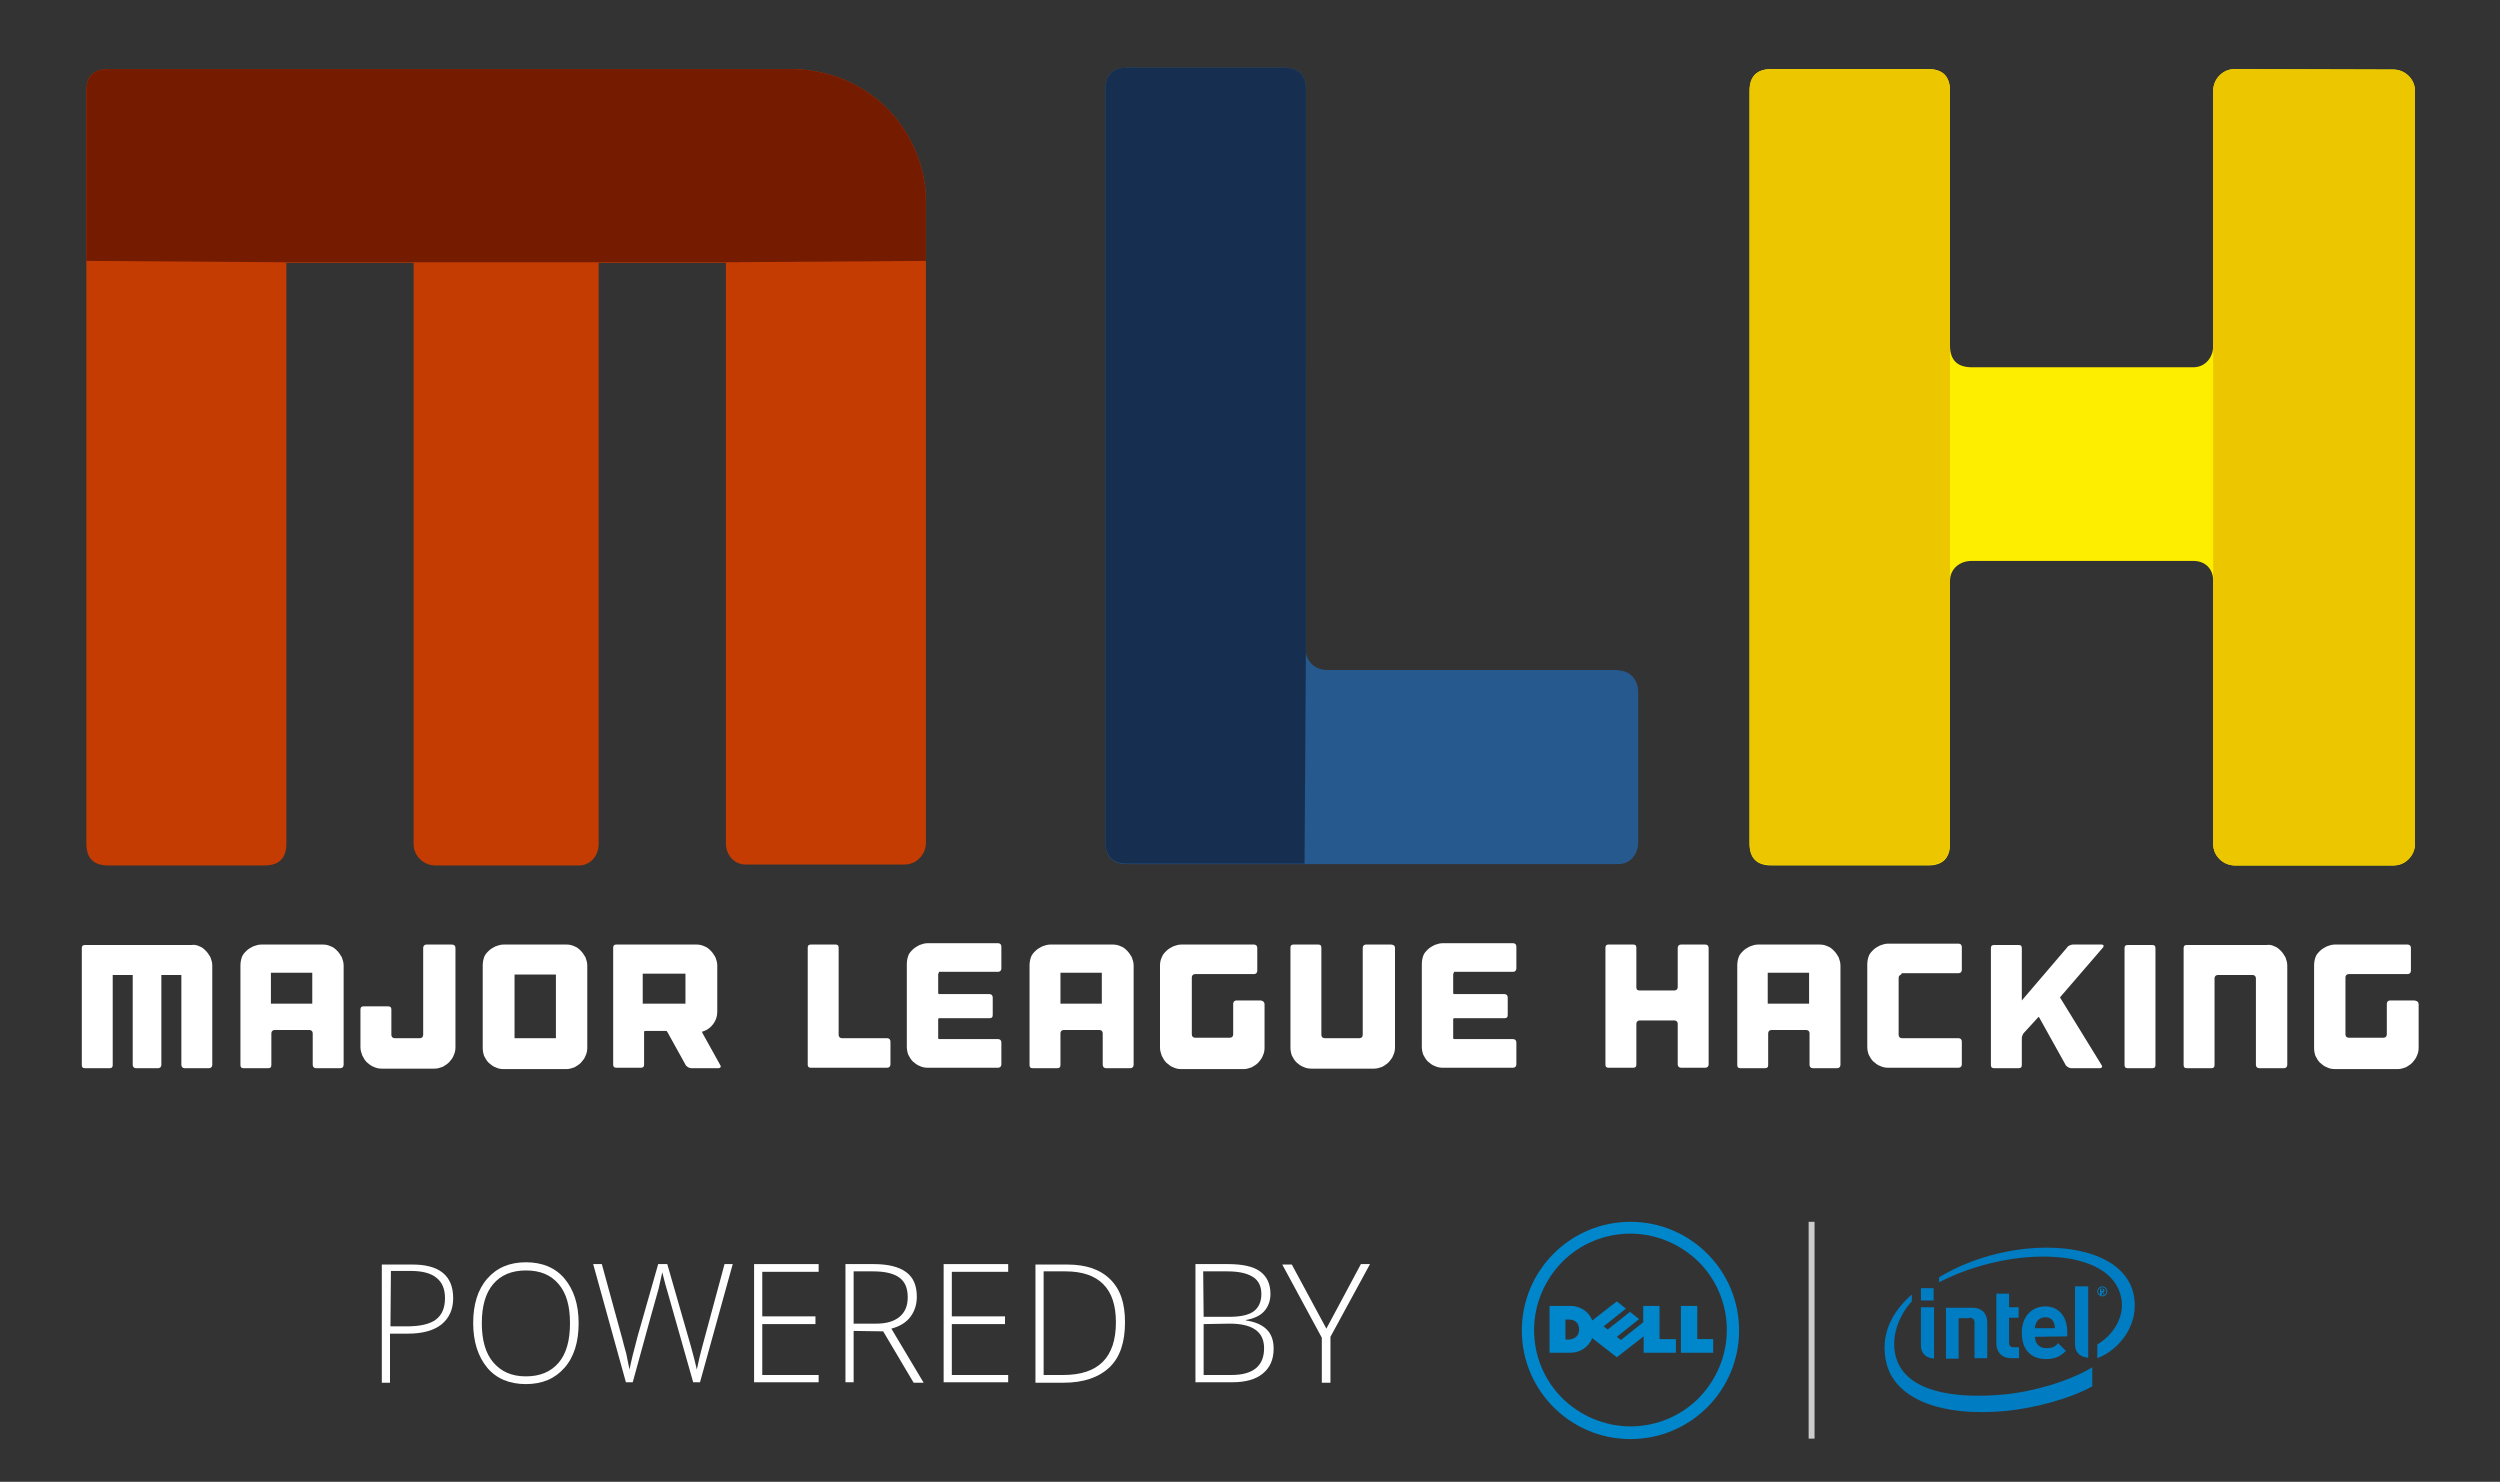 <?xml version="1.0" encoding="utf-8"?>
<!-- Generator: Adobe Illustrator 19.2.1, SVG Export Plug-In . SVG Version: 6.00 Build 0)  -->
<svg version="1.1" id="Layer_1" xmlns="http://www.w3.org/2000/svg" xmlns:xlink="http://www.w3.org/1999/xlink" x="0px" y="0px"
	 viewBox="0 0 550 326" style="enable-background:new 0 0 550 326;" xml:space="preserve">
<rect x="0" y="0" width="550" height="326" fill="#333333" stroke="none"/>
<style type="text/css">
	.st0{display:none;}
	.st1{display:inline;}
	.st2{fill:#FDEE00;}
	.st3{fill:#ECC700;}
	.st4{fill:#265A8F;}
	.st5{fill:#162F51;}
	.st6{fill:#C53C02;}
	.st7{fill:#751B00;}
	.st8{fill:#FFFFFF;}
	.st9{fill:#CCCCCC;}
	.st10{fill:#0086CB;}
	.st11{fill:#007DC2;}
</style>
<g class="st0">
	<path class="st1" d="M185.9,18.1c3.6,1.6,6.7,3.7,9.2,6.2c2.6,2.6,4.7,5.7,6.2,9.2c1.6,3.6,2.4,7.4,2.4,11.4v141
		c0,1.3-0.5,2.5-1.4,3.4s-2,1.4-3.4,1.4h-34.8c-1.3,0-2.4-0.5-3.2-1.4s-1.2-2-1.2-3.4V58.3h-28V186c0,1.3-0.4,2.5-1.2,3.4
		s-1.9,1.4-3.2,1.4H95.8c-1.3,0-2.5-0.5-3.4-1.4s-1.4-2-1.4-3.4V58.3H63V186c0,3.2-1.6,4.8-4.8,4.8H23.8c-3.2,0-4.8-1.6-4.8-4.8
		V20.5c0-3.2,1.6-4.7,4.8-4.7h150.8C178.5,15.8,182.3,16.6,185.9,18.1z"/>
	<path class="st1" d="M356,148.3c1.3,0,2.4,0.5,3.2,1.4c0.8,0.9,1.2,2,1.2,3.4v33c0,1.3-0.4,2.5-1.2,3.4c-0.8,0.9-1.9,1.4-3.2,1.4
		H248c-3.2,0-4.8-1.6-4.8-4.8V20.5c0-3.2,1.6-4.7,4.8-4.7h34.5c3.2,0,4.8,1.6,4.8,4.7v123.3c0,1.3,0.5,2.4,1.4,3.2s2,1.2,3.4,1.2
		H356V148.3z"/>
	<path class="st1" d="M526.5,15.8c1.3,0,2.5,0.5,3.4,1.4c0.9,0.9,1.4,2,1.4,3.4V186c0,1.3-0.5,2.5-1.4,3.4s-2,1.4-3.4,1.4h-34.8
		c-1.3,0-2.5-0.5-3.4-1.4s-1.4-2-1.4-3.4v-57.8c0-1.3-0.4-2.4-1.2-3.3c-0.8-0.8-1.9-1.2-3.2-1.2h-48.7c-1.3,0-2.5,0.4-3.4,1.2
		c-0.9,0.8-1.4,1.9-1.4,3.3V186c0,3.2-1.6,4.8-4.8,4.8h-34.5c-3.2,0-4.8-1.6-4.8-4.8V20.5c0-3.2,1.6-4.7,4.8-4.7h34.5
		c3.2,0,4.8,1.6,4.8,4.7v56c0,3.2,1.6,4.8,4.8,4.8h48.7c1.3,0,2.4-0.5,3.2-1.4c0.8-0.9,1.2-2,1.2-3.4v-56c0-1.3,0.5-2.5,1.4-3.4
		s2-1.4,3.4-1.4L526.5,15.8L526.5,15.8z"/>
</g>
<g id="H">
	<g id="Layer_9">
	</g>
	<g id="Layer_10">
	</g>
	<g id="Layer_11">
	</g>
</g>
<g id="L">
	<g id="Layer_6">
	</g>
	<g id="Layer_7">
	</g>
</g>
<g id="M">
	<g id="Layer_2">
	</g>
	<g id="Layer_4">
	</g>
</g>
<path class="st2" d="M526.5,15.3c1.3,0,2.5,0.5,3.4,1.4c0.9,0.9,1.4,2,1.4,3.4v165.5c0,1.3-0.5,2.5-1.4,3.4s-2,1.4-3.4,1.4h-34.8
	c-1.3,0-2.5-0.5-3.4-1.4s-1.4-2-1.4-3.4v-57.8c0-1.3-0.4-2.4-1.2-3.2c-0.8-0.8-1.9-1.2-3.2-1.2h-48.7c-1.3,0-2.5,0.4-3.4,1.2
	c-0.9,0.8-1.4,1.9-1.4,3.2v57.8c0,3.2-1.6,4.8-4.8,4.8h-34.5c-3.2,0-4.8-1.6-4.8-4.8V20c0-3.2,1.6-4.8,4.8-4.8h34.5
	c3.2,0,4.8,1.6,4.8,4.8v56c0,3.2,1.6,4.8,4.8,4.8h48.7c1.3,0,2.4-0.5,3.2-1.4c0.8-0.9,1.2-2,1.2-3.4V20c0-1.3,0.5-2.5,1.4-3.4
	s2-1.4,3.4-1.4L526.5,15.3L526.5,15.3z"/>
<path class="st3" d="M429,127.8v57.7c0,3.2-1.6,4.8-4.8,4.8h-34.5c-3.2,0-4.8-1.6-4.8-4.8V20c0-3.2,1.6-4.8,4.8-4.8h34.5
	c3.2,0,4.8,1.6,4.8,4.8v56C429,79.2,429,126.4,429,127.8z"/>
<path class="st3" d="M526.5,15.3c1.3,0,2.5,0.5,3.4,1.4c0.9,0.9,1.4,2,1.4,3.4v165.5c0,1.3-0.5,2.5-1.4,3.4s-2,1.4-3.4,1.4h-34.8
	c-1.3,0-2.5-0.5-3.4-1.4s-1.4-2-1.4-3.4v-57.7c0-1.3,0-50.4,0-51.7V20c0-1.3,0.5-2.5,1.4-3.4s2-1.4,3.4-1.4L526.5,15.3L526.5,15.3z"
	/>
<path class="st4" d="M356,147.5c1.3,0,2.4,0.5,3.2,1.4c0.8,0.9,1.2,2,1.2,3.4v33c0,1.3-0.4,2.5-1.2,3.4c-0.8,0.9-1.9,1.4-3.2,1.4
	H248c-3.2,0-4.8-1.6-4.8-4.8V19.7c0-3.2,1.6-4.8,4.8-4.8h34.5c3.2,0,4.8,1.6,4.8,4.8V143c0,1.3,0.5,2.4,1.4,3.2s2,1.2,3.4,1.2H356
	V147.5z"/>
<path class="st5" d="M287,190h-39c-3.2,0-4.8-1.6-4.8-4.8V19.7c0-3.2,1.6-4.8,4.8-4.8h34.5c3.2,0,4.8,1.6,4.8,4.8V143
	C287.3,144.3,287,190,287,190z"/>
<path class="st6" d="M185.9,17.6c3.6,1.6,6.7,3.7,9.2,6.2c2.6,2.6,4.7,5.7,6.2,9.2c1.6,3.6,2.4,7.4,2.4,11.4v141
	c0,1.3-0.5,2.5-1.4,3.4s-2,1.4-3.4,1.4h-34.8c-1.3,0-2.4-0.5-3.2-1.4s-1.2-2-1.2-3.4V57.8h-28v127.8c0,1.3-0.4,2.5-1.2,3.4
	s-1.9,1.4-3.2,1.4H95.8c-1.3,0-2.5-0.5-3.4-1.4s-1.4-2-1.4-3.4V57.8H63v127.8c0,3.2-1.6,4.8-4.8,4.8H23.8c-3.2,0-4.8-1.6-4.8-4.8V20
	c0-3.2,1.6-4.8,4.8-4.8h150.8C178.5,15.3,182.3,16.1,185.9,17.6z"/>
<path class="st7" d="M185.9,17.6c3.6,1.6,6.7,3.7,9.2,6.2c2.6,2.6,4.7,5.7,6.2,9.2c1.6,3.6,2.4,7.4,2.4,11.4v13l-44,0.3h-28H91H63
	l-44-0.3V20c0-3.2,1.6-4.8,4.8-4.8h150.8C178.5,15.3,182.3,16.1,185.9,17.6z"/>
<g>
	<path class="st8" d="M43.9,208.2c0.6,0.2,1,0.6,1.4,1s0.7,0.9,1,1.4c0.2,0.6,0.4,1.1,0.4,1.8v21.9c0,0.2-0.1,0.4-0.2,0.5
		c-0.1,0.1-0.3,0.2-0.5,0.2h-5.4c-0.2,0-0.4-0.1-0.5-0.2c-0.1-0.1-0.2-0.3-0.2-0.5v-19.8h-4.4v19.8c0,0.2-0.1,0.4-0.2,0.5
		c-0.1,0.1-0.3,0.2-0.5,0.2h-4.9c-0.2,0-0.4-0.1-0.5-0.2c-0.1-0.1-0.2-0.3-0.2-0.5v-19.8h-4.4v19.8c0,0.5-0.2,0.7-0.7,0.7h-5.4
		c-0.5,0-0.7-0.2-0.7-0.7v-25.7c0-0.5,0.2-0.7,0.7-0.7h23.4C42.7,207.8,43.3,207.9,43.9,208.2z"/>
	<path class="st8" d="M71,207.8c0.6,0,1.2,0.1,1.8,0.4c0.6,0.2,1,0.6,1.4,1s0.7,0.9,1,1.4c0.2,0.6,0.4,1.1,0.4,1.8v21.9
		c0,0.2-0.1,0.4-0.2,0.5s-0.3,0.2-0.5,0.2h-5.4c-0.2,0-0.4-0.1-0.5-0.2c-0.1-0.1-0.2-0.3-0.2-0.5v-7c0-0.2-0.1-0.4-0.2-0.5
		s-0.3-0.2-0.5-0.2h-7.7c-0.2,0-0.4,0.1-0.5,0.2c-0.1,0.1-0.2,0.3-0.2,0.5v7c0,0.5-0.2,0.7-0.7,0.7h-5.4c-0.5,0-0.7-0.2-0.7-0.7
		v-21.9c0-0.6,0.1-1.2,0.3-1.8s0.6-1,1-1.4s0.9-0.7,1.5-1c0.6-0.2,1.1-0.4,1.8-0.4H71z M68.7,220.8V214h-9.1v6.8H68.7z"/>
	<path class="st8" d="M100,208c0.1,0.1,0.2,0.3,0.2,0.5v21.9c0,0.6-0.1,1.2-0.4,1.8c-0.2,0.6-0.6,1-1,1.5c-0.4,0.4-0.9,0.7-1.4,1
		c-0.6,0.2-1.1,0.4-1.8,0.4H84c-0.6,0-1.2-0.1-1.8-0.4c-0.6-0.2-1-0.6-1.5-1c-0.4-0.4-0.7-0.9-1-1.5c-0.2-0.6-0.4-1.1-0.4-1.8v-8.3
		c0-0.5,0.2-0.7,0.7-0.7h5.4c0.5,0,0.7,0.2,0.7,0.7v5.6c0,0.2,0.1,0.4,0.2,0.5s0.3,0.2,0.5,0.2h5.6c0.2,0,0.4-0.1,0.5-0.2
		c0.1-0.1,0.2-0.3,0.2-0.5v-19.2c0-0.2,0.1-0.4,0.2-0.5s0.3-0.2,0.5-0.2h5.4C99.7,207.8,99.9,207.9,100,208z"/>
	<path class="st8" d="M124.6,207.8c0.6,0,1.2,0.1,1.8,0.4c0.6,0.2,1,0.6,1.4,1c0.4,0.4,0.7,0.9,1,1.4c0.2,0.6,0.4,1.1,0.4,1.8v18.1
		c0,0.6-0.1,1.2-0.4,1.8c-0.2,0.6-0.6,1-1,1.5c-0.4,0.4-0.9,0.7-1.4,1c-0.6,0.2-1.1,0.4-1.8,0.4h-13.8c-0.6,0-1.2-0.1-1.8-0.4
		c-0.6-0.2-1-0.6-1.5-1c-0.4-0.4-0.7-0.9-1-1.5c-0.2-0.6-0.3-1.1-0.3-1.8v-18.1c0-0.6,0.1-1.2,0.3-1.8c0.2-0.6,0.6-1,1-1.4
		s0.9-0.7,1.5-1c0.6-0.2,1.1-0.4,1.8-0.4H124.6z M122.3,214.4h-9.1v14h9.1V214.4z"/>
	<path class="st8" d="M158.5,234.4c0.1,0.2,0.1,0.3,0,0.4c-0.1,0.1-0.2,0.2-0.4,0.2H152c-0.2,0-0.4-0.1-0.6-0.2
		c-0.2-0.1-0.4-0.3-0.5-0.4l-4.1-7.4c-0.1-0.1-0.1-0.2-0.3-0.2h-4.6c-0.1,0-0.2,0.1-0.2,0.2v7.2c0,0.5-0.2,0.7-0.7,0.7h-5.4
		c-0.5,0-0.7-0.2-0.7-0.7v-25.7c0-0.5,0.2-0.7,0.7-0.7h17.6c0.6,0,1.2,0.1,1.8,0.4c0.6,0.2,1,0.6,1.4,1s0.7,0.9,1,1.4
		c0.2,0.6,0.4,1.1,0.4,1.8v10.2c0,1-0.3,1.9-0.9,2.7c-0.6,0.8-1.3,1.3-2.2,1.6h-0.1c-0.2,0.1-0.2,0.1-0.1,0.2v0.1L158.5,234.4z
		 M150.8,214.2h-9.4v6.6h9.4V214.2z"/>
	<path class="st8" d="M195.2,228.4c0.2,0,0.4,0.1,0.5,0.2c0.1,0.1,0.2,0.3,0.2,0.5v5.1c0,0.2-0.1,0.4-0.2,0.5
		c-0.1,0.1-0.3,0.2-0.5,0.2h-16.8c-0.5,0-0.7-0.2-0.7-0.7v-25.7c0-0.5,0.2-0.7,0.7-0.7h5.4c0.5,0,0.7,0.2,0.7,0.7v19.2
		c0,0.2,0.1,0.4,0.2,0.5c0.1,0.1,0.3,0.2,0.5,0.2H195.2z"/>
	<path class="st8" d="M206.4,214.3v4.2c0,0.1,0.1,0.2,0.2,0.2h11.1c0.2,0,0.4,0.1,0.5,0.2c0.1,0.1,0.2,0.3,0.2,0.5v3.9
		c0,0.5-0.2,0.7-0.7,0.7h-11.1c-0.1,0-0.2,0.1-0.2,0.2v4.2c0,0.1,0.1,0.2,0.2,0.2h13c0.2,0,0.4,0.1,0.5,0.2c0.1,0.1,0.2,0.3,0.2,0.5
		v4.9c0,0.2-0.1,0.4-0.2,0.5c-0.1,0.1-0.3,0.2-0.5,0.2h-15.5c-0.6,0-1.2-0.1-1.8-0.4c-0.6-0.2-1-0.6-1.5-1c-0.4-0.4-0.7-0.9-1-1.5
		c-0.2-0.6-0.3-1.1-0.3-1.8v-18.1c0-0.6,0.1-1.2,0.3-1.8s0.6-1,1-1.4s0.9-0.7,1.5-1c0.6-0.2,1.1-0.4,1.8-0.4h15.5
		c0.2,0,0.4,0.1,0.5,0.2c0.1,0.1,0.2,0.3,0.2,0.5v4.9c0,0.2-0.1,0.4-0.2,0.5c-0.1,0.1-0.3,0.2-0.5,0.2h-13
		C206.5,214.2,206.4,214.2,206.4,214.3z"/>
	<path class="st8" d="M244.8,207.8c0.6,0,1.2,0.1,1.8,0.4c0.6,0.2,1,0.6,1.4,1s0.7,0.9,1,1.4c0.2,0.6,0.4,1.1,0.4,1.8v21.9
		c0,0.2-0.1,0.4-0.2,0.5c-0.1,0.1-0.3,0.2-0.5,0.2h-5.4c-0.2,0-0.4-0.1-0.5-0.2c-0.1-0.1-0.2-0.3-0.2-0.5v-7c0-0.2-0.1-0.4-0.2-0.5
		c-0.1-0.1-0.3-0.2-0.5-0.2H234c-0.2,0-0.4,0.1-0.5,0.2c-0.1,0.1-0.2,0.3-0.2,0.5v7c0,0.5-0.2,0.7-0.7,0.7h-5.4
		c-0.5,0-0.7-0.2-0.7-0.7v-21.9c0-0.6,0.1-1.2,0.3-1.8s0.6-1,1-1.4s0.9-0.7,1.5-1c0.6-0.2,1.1-0.4,1.8-0.4H244.8z M242.4,220.8V214
		h-9.1v6.8H242.4z"/>
	<path class="st8" d="M278,220.4c0.1,0.1,0.2,0.3,0.2,0.5v9.6c0,0.6-0.1,1.2-0.4,1.8c-0.2,0.6-0.6,1-1,1.5c-0.4,0.4-0.9,0.7-1.4,1
		c-0.6,0.2-1.1,0.4-1.8,0.4h-13.7c-0.6,0-1.2-0.1-1.8-0.4c-0.6-0.2-1-0.6-1.5-1c-0.4-0.4-0.7-0.9-1-1.5c-0.2-0.6-0.4-1.1-0.4-1.8
		v-18.1c0-0.6,0.1-1.2,0.4-1.8c0.2-0.6,0.6-1,1-1.4s0.9-0.7,1.5-1c0.6-0.2,1.1-0.4,1.8-0.4h16c0.2,0,0.4,0.1,0.5,0.2
		c0.1,0.1,0.2,0.3,0.2,0.5v5.1c0,0.2-0.1,0.4-0.2,0.5s-0.3,0.2-0.5,0.2h-13c-0.2,0-0.4,0.1-0.5,0.2c-0.1,0.1-0.2,0.3-0.2,0.5v12.6
		c0,0.2,0.1,0.4,0.2,0.5s0.3,0.2,0.5,0.2h7.7c0.2,0,0.4-0.1,0.5-0.2c0.1-0.1,0.2-0.3,0.2-0.5v-6.8c0-0.2,0.1-0.4,0.2-0.5
		s0.3-0.2,0.5-0.2h5.4C277.7,220.2,277.8,220.2,278,220.4z"/>
	<path class="st8" d="M306.7,208c0.1,0.1,0.2,0.3,0.2,0.5v21.9c0,0.6-0.1,1.2-0.4,1.8c-0.2,0.6-0.6,1-1,1.5c-0.4,0.4-0.9,0.7-1.4,1
		c-0.6,0.2-1.1,0.4-1.8,0.4h-13.8c-0.6,0-1.2-0.1-1.8-0.4c-0.6-0.2-1-0.6-1.5-1c-0.4-0.4-0.7-0.9-1-1.5c-0.2-0.6-0.3-1.1-0.3-1.8
		v-21.9c0-0.5,0.2-0.7,0.7-0.7h5.4c0.5,0,0.7,0.2,0.7,0.7v19.2c0,0.2,0.1,0.4,0.2,0.5s0.3,0.2,0.5,0.2h7.7c0.2,0,0.4-0.1,0.5-0.2
		c0.1-0.1,0.2-0.3,0.2-0.5v-19.2c0-0.2,0.1-0.4,0.2-0.5s0.3-0.2,0.5-0.2h5.4C306.3,207.8,306.5,207.9,306.7,208z"/>
	<path class="st8" d="M319.7,214.3v4.2c0,0.1,0.1,0.2,0.2,0.2H331c0.2,0,0.4,0.1,0.5,0.2c0.1,0.1,0.2,0.3,0.2,0.5v3.9
		c0,0.5-0.2,0.7-0.7,0.7h-11.1c-0.1,0-0.2,0.1-0.2,0.2v4.2c0,0.1,0.1,0.2,0.2,0.2h13c0.2,0,0.4,0.1,0.5,0.2c0.1,0.1,0.2,0.3,0.2,0.5
		v4.9c0,0.2-0.1,0.4-0.2,0.5s-0.3,0.2-0.5,0.2h-15.5c-0.6,0-1.2-0.1-1.8-0.4c-0.6-0.2-1-0.6-1.5-1c-0.4-0.4-0.7-0.9-1-1.5
		c-0.2-0.6-0.3-1.1-0.3-1.8v-18.1c0-0.6,0.1-1.2,0.3-1.8c0.2-0.6,0.6-1,1-1.4s0.9-0.7,1.5-1c0.6-0.2,1.1-0.4,1.8-0.4h15.5
		c0.2,0,0.4,0.1,0.5,0.2c0.1,0.1,0.2,0.3,0.2,0.5v4.9c0,0.2-0.1,0.4-0.2,0.5s-0.3,0.2-0.5,0.2h-13
		C319.8,214.2,319.7,214.2,319.7,214.3z"/>
	<path class="st8" d="M375.2,207.8c0.2,0,0.4,0.1,0.5,0.2c0.1,0.1,0.2,0.3,0.2,0.5v25.7c0,0.2-0.1,0.4-0.2,0.5s-0.3,0.2-0.5,0.2
		h-5.4c-0.2,0-0.4-0.1-0.5-0.2c-0.1-0.1-0.2-0.3-0.2-0.5v-9c0-0.2-0.1-0.4-0.2-0.5s-0.3-0.2-0.5-0.2h-7.7c-0.2,0-0.4,0.1-0.5,0.2
		c-0.1,0.1-0.2,0.3-0.2,0.5v9c0,0.5-0.2,0.7-0.7,0.7h-5.4c-0.5,0-0.7-0.2-0.7-0.7v-25.7c0-0.5,0.2-0.7,0.7-0.7h5.4
		c0.5,0,0.7,0.2,0.7,0.7v8.7c0,0.5,0.2,0.7,0.7,0.7h7.7c0.2,0,0.4-0.1,0.5-0.2c0.1-0.1,0.2-0.3,0.2-0.5v-8.7c0-0.2,0.1-0.4,0.2-0.5
		s0.3-0.2,0.5-0.2H375.2z"/>
	<path class="st8" d="M400.3,207.8c0.6,0,1.2,0.1,1.8,0.4c0.6,0.2,1,0.6,1.4,1s0.7,0.9,1,1.4c0.2,0.6,0.4,1.1,0.4,1.8v21.9
		c0,0.2-0.1,0.4-0.2,0.5s-0.3,0.2-0.5,0.2h-5.4c-0.2,0-0.4-0.1-0.5-0.2c-0.1-0.1-0.2-0.3-0.2-0.5v-7c0-0.2-0.1-0.4-0.2-0.5
		s-0.3-0.2-0.5-0.2h-7.7c-0.2,0-0.4,0.1-0.5,0.2c-0.1,0.1-0.2,0.3-0.2,0.5v7c0,0.5-0.2,0.7-0.7,0.7h-5.4c-0.5,0-0.7-0.2-0.7-0.7
		v-21.9c0-0.6,0.1-1.2,0.3-1.8c0.2-0.6,0.6-1,1-1.4s0.9-0.7,1.5-1c0.6-0.2,1.1-0.4,1.8-0.4H400.3z M398,220.8V214h-9.1v6.8H398z"/>
	<path class="st8" d="M417.9,214.6c-0.1,0.1-0.2,0.3-0.2,0.5v12.6c0,0.2,0.1,0.4,0.2,0.5s0.3,0.2,0.5,0.2h12.5
		c0.2,0,0.4,0.1,0.5,0.2c0.1,0.1,0.2,0.3,0.2,0.5v5.1c0,0.2-0.1,0.4-0.2,0.5s-0.3,0.2-0.5,0.2h-8.1h-6.7h-0.7
		c-0.6,0-1.2-0.1-1.8-0.4c-0.6-0.2-1-0.6-1.5-1c-0.4-0.4-0.7-0.9-1-1.5c-0.2-0.6-0.3-1.1-0.3-1.8v-0.7v-2.8v-9v-2.5v-3
		c0-0.6,0.1-1.2,0.3-1.8c0.2-0.6,0.6-1,1-1.4s0.9-0.7,1.5-1c0.6-0.2,1.1-0.4,1.8-0.4h0.7h14.8c0.2,0,0.4,0.1,0.5,0.2
		c0.1,0.1,0.2,0.3,0.2,0.5v5.1c0,0.2-0.1,0.4-0.2,0.5s-0.3,0.2-0.5,0.2h-12.5C418.3,214.4,418.1,214.5,417.9,214.6z"/>
	<path class="st8" d="M453.3,219.3c-0.1,0.1-0.1,0.2,0,0.3l9.1,14.8c0.1,0.2,0.1,0.3,0,0.4c-0.1,0.1-0.2,0.2-0.4,0.2h-6.4
		c-0.2,0-0.4-0.1-0.6-0.2c-0.2-0.1-0.4-0.3-0.5-0.4l-5.9-10.6c-0.1-0.1-0.1-0.1-0.2,0l-3.2,3.5c-0.1,0.1-0.2,0.3-0.3,0.6
		c-0.1,0.2-0.1,0.5-0.1,0.7v5.7c0,0.5-0.2,0.7-0.7,0.7h-5.4c-0.5,0-0.7-0.2-0.7-0.7v-25.7c0-0.5,0.2-0.7,0.7-0.7h5.4
		c0.5,0,0.7,0.2,0.7,0.7v11.5l10-11.7c0.1-0.2,0.3-0.3,0.5-0.4c0.2-0.1,0.5-0.2,0.7-0.2h6.4c0.2,0,0.3,0.1,0.4,0.2
		c0,0.1,0,0.2-0.1,0.4L453.3,219.3z"/>
	<path class="st8" d="M474.2,234.3c0,0.5-0.2,0.7-0.7,0.7h-5.4c-0.5,0-0.7-0.2-0.7-0.7v-25.7c0-0.5,0.2-0.7,0.7-0.7h5.4
		c0.5,0,0.7,0.2,0.7,0.7V234.3z"/>
	<path class="st8" d="M500.4,208.2c0.6,0.2,1,0.6,1.4,1s0.7,0.9,1,1.4c0.2,0.6,0.4,1.1,0.4,1.8v21.9c0,0.2-0.1,0.4-0.2,0.5
		s-0.3,0.2-0.5,0.2H497c-0.2,0-0.4-0.1-0.5-0.2c-0.1-0.1-0.2-0.3-0.2-0.5v-19.1c0-0.2-0.1-0.4-0.2-0.5s-0.3-0.2-0.5-0.2h-7.7
		c-0.2,0-0.4,0.1-0.5,0.2c-0.1,0.1-0.2,0.3-0.2,0.5v19.1c0,0.5-0.2,0.7-0.7,0.7h-5.4c-0.5,0-0.7-0.2-0.7-0.7v-25.7
		c0-0.5,0.2-0.7,0.7-0.7h17.6C499.2,207.8,499.8,207.9,500.4,208.2z"/>
	<path class="st8" d="M531.9,220.4c0.1,0.1,0.2,0.3,0.2,0.5v9.6c0,0.6-0.1,1.2-0.4,1.8c-0.2,0.6-0.6,1-1,1.5c-0.4,0.4-0.9,0.7-1.4,1
		c-0.6,0.2-1.1,0.4-1.8,0.4h-13.8c-0.6,0-1.2-0.1-1.8-0.4c-0.6-0.2-1-0.6-1.5-1c-0.4-0.4-0.7-0.9-1-1.5c-0.2-0.6-0.3-1.1-0.3-1.8
		v-18.1c0-0.6,0.1-1.2,0.3-1.8c0.2-0.6,0.6-1,1-1.4s0.9-0.7,1.5-1c0.6-0.2,1.1-0.4,1.8-0.4h16c0.2,0,0.4,0.1,0.5,0.2
		c0.1,0.1,0.2,0.3,0.2,0.5v5.1c0,0.2-0.1,0.4-0.2,0.5c-0.1,0.1-0.3,0.2-0.5,0.2h-13c-0.2,0-0.4,0.1-0.5,0.2
		c-0.1,0.1-0.2,0.3-0.2,0.5v12.6c0,0.2,0.1,0.4,0.2,0.5c0.1,0.1,0.3,0.2,0.5,0.2h7.7c0.2,0,0.4-0.1,0.5-0.2c0.1-0.1,0.2-0.3,0.2-0.5
		v-6.8c0-0.2,0.1-0.4,0.2-0.5c0.1-0.1,0.3-0.2,0.5-0.2h5.4C531.5,220.2,531.7,220.2,531.9,220.4z"/>
</g>
<g>
	<path class="st8" d="M99.7,285.6c0,2.5-0.9,4.4-2.6,5.8c-1.7,1.3-4.1,2-7.3,2h-4v10.8H84v-26h6.4C96.6,278.1,99.7,280.6,99.7,285.6
		z M85.9,291.8h3.6c2.9,0,5.1-0.5,6.4-1.5s2-2.5,2-4.7c0-2-0.6-3.5-1.9-4.5c-1.2-1-3.1-1.5-5.7-1.5H86L85.9,291.8L85.9,291.8z"/>
	<path class="st8" d="M127.3,291.1c0,4.1-1,7.4-3.1,9.8s-4.9,3.6-8.5,3.6s-6.5-1.2-8.5-3.6s-3.1-5.7-3.1-9.8c0-4.1,1-7.4,3.1-9.8
		s4.9-3.6,8.5-3.6s6.5,1.2,8.5,3.6S127.3,286.9,127.3,291.1z M106,291.1c0,3.7,0.8,6.6,2.5,8.6s4,3.1,7.2,3.1c3.1,0,5.5-1,7.2-3
		s2.5-4.9,2.5-8.7c0-3.8-0.8-6.6-2.5-8.6s-4-3-7.2-3c-3.1,0-5.5,1-7.2,3S106,287.4,106,291.1z"/>
	<path class="st8" d="M154,304.1h-1.5l-5.7-20.1c-0.5-1.6-0.8-3-1.1-4.1c-0.2,1-0.5,2.2-0.8,3.6c-0.4,1.3-2.3,8.2-5.7,20.6h-1.5
		l-7.2-26h1.9l4.6,16.8c0.2,0.7,0.3,1.3,0.5,1.9s0.3,1.1,0.4,1.6c0.1,0.5,0.2,1,0.3,1.5s0.2,0.9,0.3,1.4c0.3-1.6,0.9-4.1,1.8-7.4
		l4.5-15.8h2l5.2,18.1c0.6,2.1,1,3.8,1.3,5.1c0.2-0.9,0.4-1.8,0.6-2.7c0.2-1,2.1-7.8,5.5-20.5h1.8L154,304.1z"/>
	<path class="st8" d="M180.1,304.1h-14.2v-26h14.2v1.7h-12.4v9.8h11.7v1.7h-11.7v11.2h12.4V304.1z"/>
	<path class="st8" d="M187.8,292.8v11.3H186v-26h6.2c3.2,0,5.6,0.6,7.2,1.8s2.3,3,2.3,5.4c0,1.7-0.5,3.2-1.4,4.4
		c-0.9,1.2-2.3,2.1-4.2,2.6l7.1,11.9H201l-6.7-11.3L187.8,292.8L187.8,292.8z M187.8,291.2h5c2.2,0,3.9-0.5,5.1-1.5s1.8-2.4,1.8-4.3
		c0-2-0.6-3.4-1.8-4.3s-3.1-1.4-5.8-1.4h-4.3V291.2z"/>
	<path class="st8" d="M221.8,304.1h-14.2v-26h14.2v1.7h-12.4v9.8h11.7v1.7h-11.7v11.2h12.4V304.1z"/>
	<path class="st8" d="M247.5,290.9c0,4.4-1.1,7.7-3.4,9.9c-2.3,2.2-5.7,3.4-10.1,3.4h-6.2v-26h7c4.2,0,7.3,1.1,9.5,3.3
		S247.5,286.7,247.5,290.9z M245.5,290.9c0-3.7-0.9-6.5-2.8-8.4c-1.9-1.9-4.7-2.8-8.3-2.8h-4.8v22.8h4.3
		C241.6,302.5,245.5,298.7,245.5,290.9z"/>
	<path class="st8" d="M263,278.1h7.1c3.2,0,5.6,0.5,7.1,1.6s2.3,2.7,2.3,5c0,1.5-0.5,2.8-1.4,3.8s-2.3,1.6-4,1.9v0.1
		c2.1,0.3,3.6,1,4.6,2s1.5,2.4,1.5,4.2c0,2.4-0.8,4.2-2.4,5.5s-3.8,1.9-6.8,1.9h-8L263,278.1L263,278.1z M264.8,289.7h5.7
		c2.4,0,4.2-0.4,5.3-1.2c1.1-0.8,1.7-2.1,1.7-3.8c0-1.7-0.6-3-1.9-3.8s-3.1-1.2-5.6-1.2h-5.3L264.8,289.7L264.8,289.7z M264.8,291.3
		v11.2h6.1c4.8,0,7.2-2,7.2-5.9c0-3.6-2.5-5.4-7.6-5.4L264.8,291.3L264.8,291.3z"/>
	<path class="st8" d="M291.8,292.3l7.6-14.2h2l-8.7,16v10.1h-1.9v-9.9l-8.7-16.1h2.1L291.8,292.3z"/>
</g>
<polygon class="st9" points="399.2,316.5 397.9,316.5 397.9,268.8 399.2,268.8 "/>
<g>
	<path class="st10" d="M358.7,271.4c-5.9,0-11.2,2.4-15,6.2l0,0c-3.8,3.9-6.2,9.2-6.2,15l0,0c0,5.9,2.4,11.2,6.2,15l0,0
		c3.9,3.8,9.2,6.2,15,6.2l0,0c5.9,0,11.2-2.4,15-6.2l0,0c3.8-3.9,6.2-9.2,6.2-15l0,0c0-5.9-2.4-11.2-6.2-15l0,0
		C369.8,273.8,364.5,271.4,358.7,271.4L358.7,271.4 M375.4,275.9L375.4,275.9 M358.7,268.8c13.2,0,23.9,10.7,23.9,23.9l0,0
		c0,13.2-10.7,23.9-23.9,23.9l0,0c-13.2,0-23.9-10.7-23.9-23.9l0,0C334.8,279.5,345.5,268.8,358.7,268.8L358.7,268.8 M341.9,275.9
		L341.9,275.9"/>
	<path class="st10" d="M347.4,292.5c0-1.4-0.9-2.2-2.2-2.2h-0.8v4.4h0.8C346.3,294.6,347.4,294,347.4,292.5L347.4,292.5z M361.6,294
		l-5.9,4.6l-5.4-4.2c-0.8,1.9-2.6,3.2-4.8,3.2h-4.6v-10.3h4.6c2.4,0,4.2,1.5,4.8,3.2l5.4-4.2l2,1.6l-4.9,3.9l0.9,0.7l4.9-3.9l2,1.6
		l-4.9,3.9l0.9,0.7l4.9-3.9v-3.6h3.6v7.3h3.6v3h-7.1V294L361.6,294z M373.3,294.6h3.6v3h-7.1v-10.3h3.6v7.3H373.3z"/>
</g>
<g>
	<path class="st11" d="M440.7,306.8c-10.9,1-22.2-0.6-23.8-9.1c-0.8-4.2,1.1-8.6,3.7-11.4v-1.5c-4.6,4-7,9.1-5.6,15
		c1.8,7.7,11.5,12,26.4,10.6c5.9-0.6,13.6-2.5,18.9-5.4v-4.2C455.4,303.8,447.4,306.2,440.7,306.8z M469.4,284.8
		c-2.6-12.6-27-13.4-42.8-3.8v1.1c15.7-8.1,38.1-8,40.1,3.6c0.7,3.8-1.5,7.8-5.3,10.1v3C466,297.1,470.8,291.6,469.4,284.8z"/>
	<path class="st11" d="M459.4,283h-2.9v12.7c0,1.5,0.7,2.8,2.9,3V283z"/>
	<path class="st11" d="M425.5,287.6h-2.9v8.3c0,1.5,0.7,2.8,2.9,3V287.6z"/>
	<rect x="422.6" y="283.4" class="st11" width="2.8" height="2.7"/>
	<path class="st11" d="M442.5,298.8c-2.3,0-3.3-1.6-3.3-3.2v-11h2.8v3h2.1v2.3H442v5.5c0,0.6,0.3,1,1,1h1.2v2.4L442.5,298.8"/>
	<path class="st11" d="M447.7,294.1c0,1.4,0.9,2.5,2.5,2.5c1.3,0,1.9-0.3,2.6-1.1l1.7,1.7c-1.1,1.1-2.3,1.8-4.4,1.8
		c-2.7,0-5.3-1.5-5.3-5.8c0-3.7,2.3-5.8,5.2-5.8c3,0,4.8,2.4,4.8,5.6v1L447.7,294.1 M450,289.8c-1,0-1.7,0.5-2,1.2
		c-0.2,0.4-0.3,0.7-0.3,1.2h4.4C452,290.9,451.5,289.8,450,289.8z"/>
	<path class="st11" d="M433.2,289.9c0.8,0,1.2,0.4,1.2,1.1v7.8h2.8V291c0-1.6-0.8-3.3-3.3-3.3h-5.8v11.2h2.8V290h2.3V289.9z"/>
	<g>
		<path class="st11" d="M462.5,285.2c-0.6,0-1.1-0.5-1.1-1.1s0.5-1.1,1.1-1.1s1.1,0.5,1.1,1.1S463.1,285.2,462.5,285.2z
			 M462.5,283.2c-0.5,0-0.9,0.4-0.9,0.9s0.4,0.9,0.9,0.9s0.9-0.4,0.9-0.9S463,283.2,462.5,283.2z M463,284.8h-0.2l0,0l-0.3-0.5l0,0
			c0,0,0,0-0.1,0l0,0v0.5v0.1H462c0,0,0,0,0-0.1v-1.2c0-0.1,0-0.1,0.1-0.1s0.2,0,0.3,0c0.4,0,0.6,0.1,0.6,0.4l0,0
			c0,0.2-0.1,0.3-0.3,0.4L463,284.8C463,284.7,463,284.7,463,284.8L463,284.8z M462.7,283.8c0-0.1-0.1-0.2-0.3-0.2h-0.1l0,0v0.4h0.2
			C462.6,284,462.7,284,462.7,283.8L462.7,283.8z"/>
	</g>
</g>
</svg>
